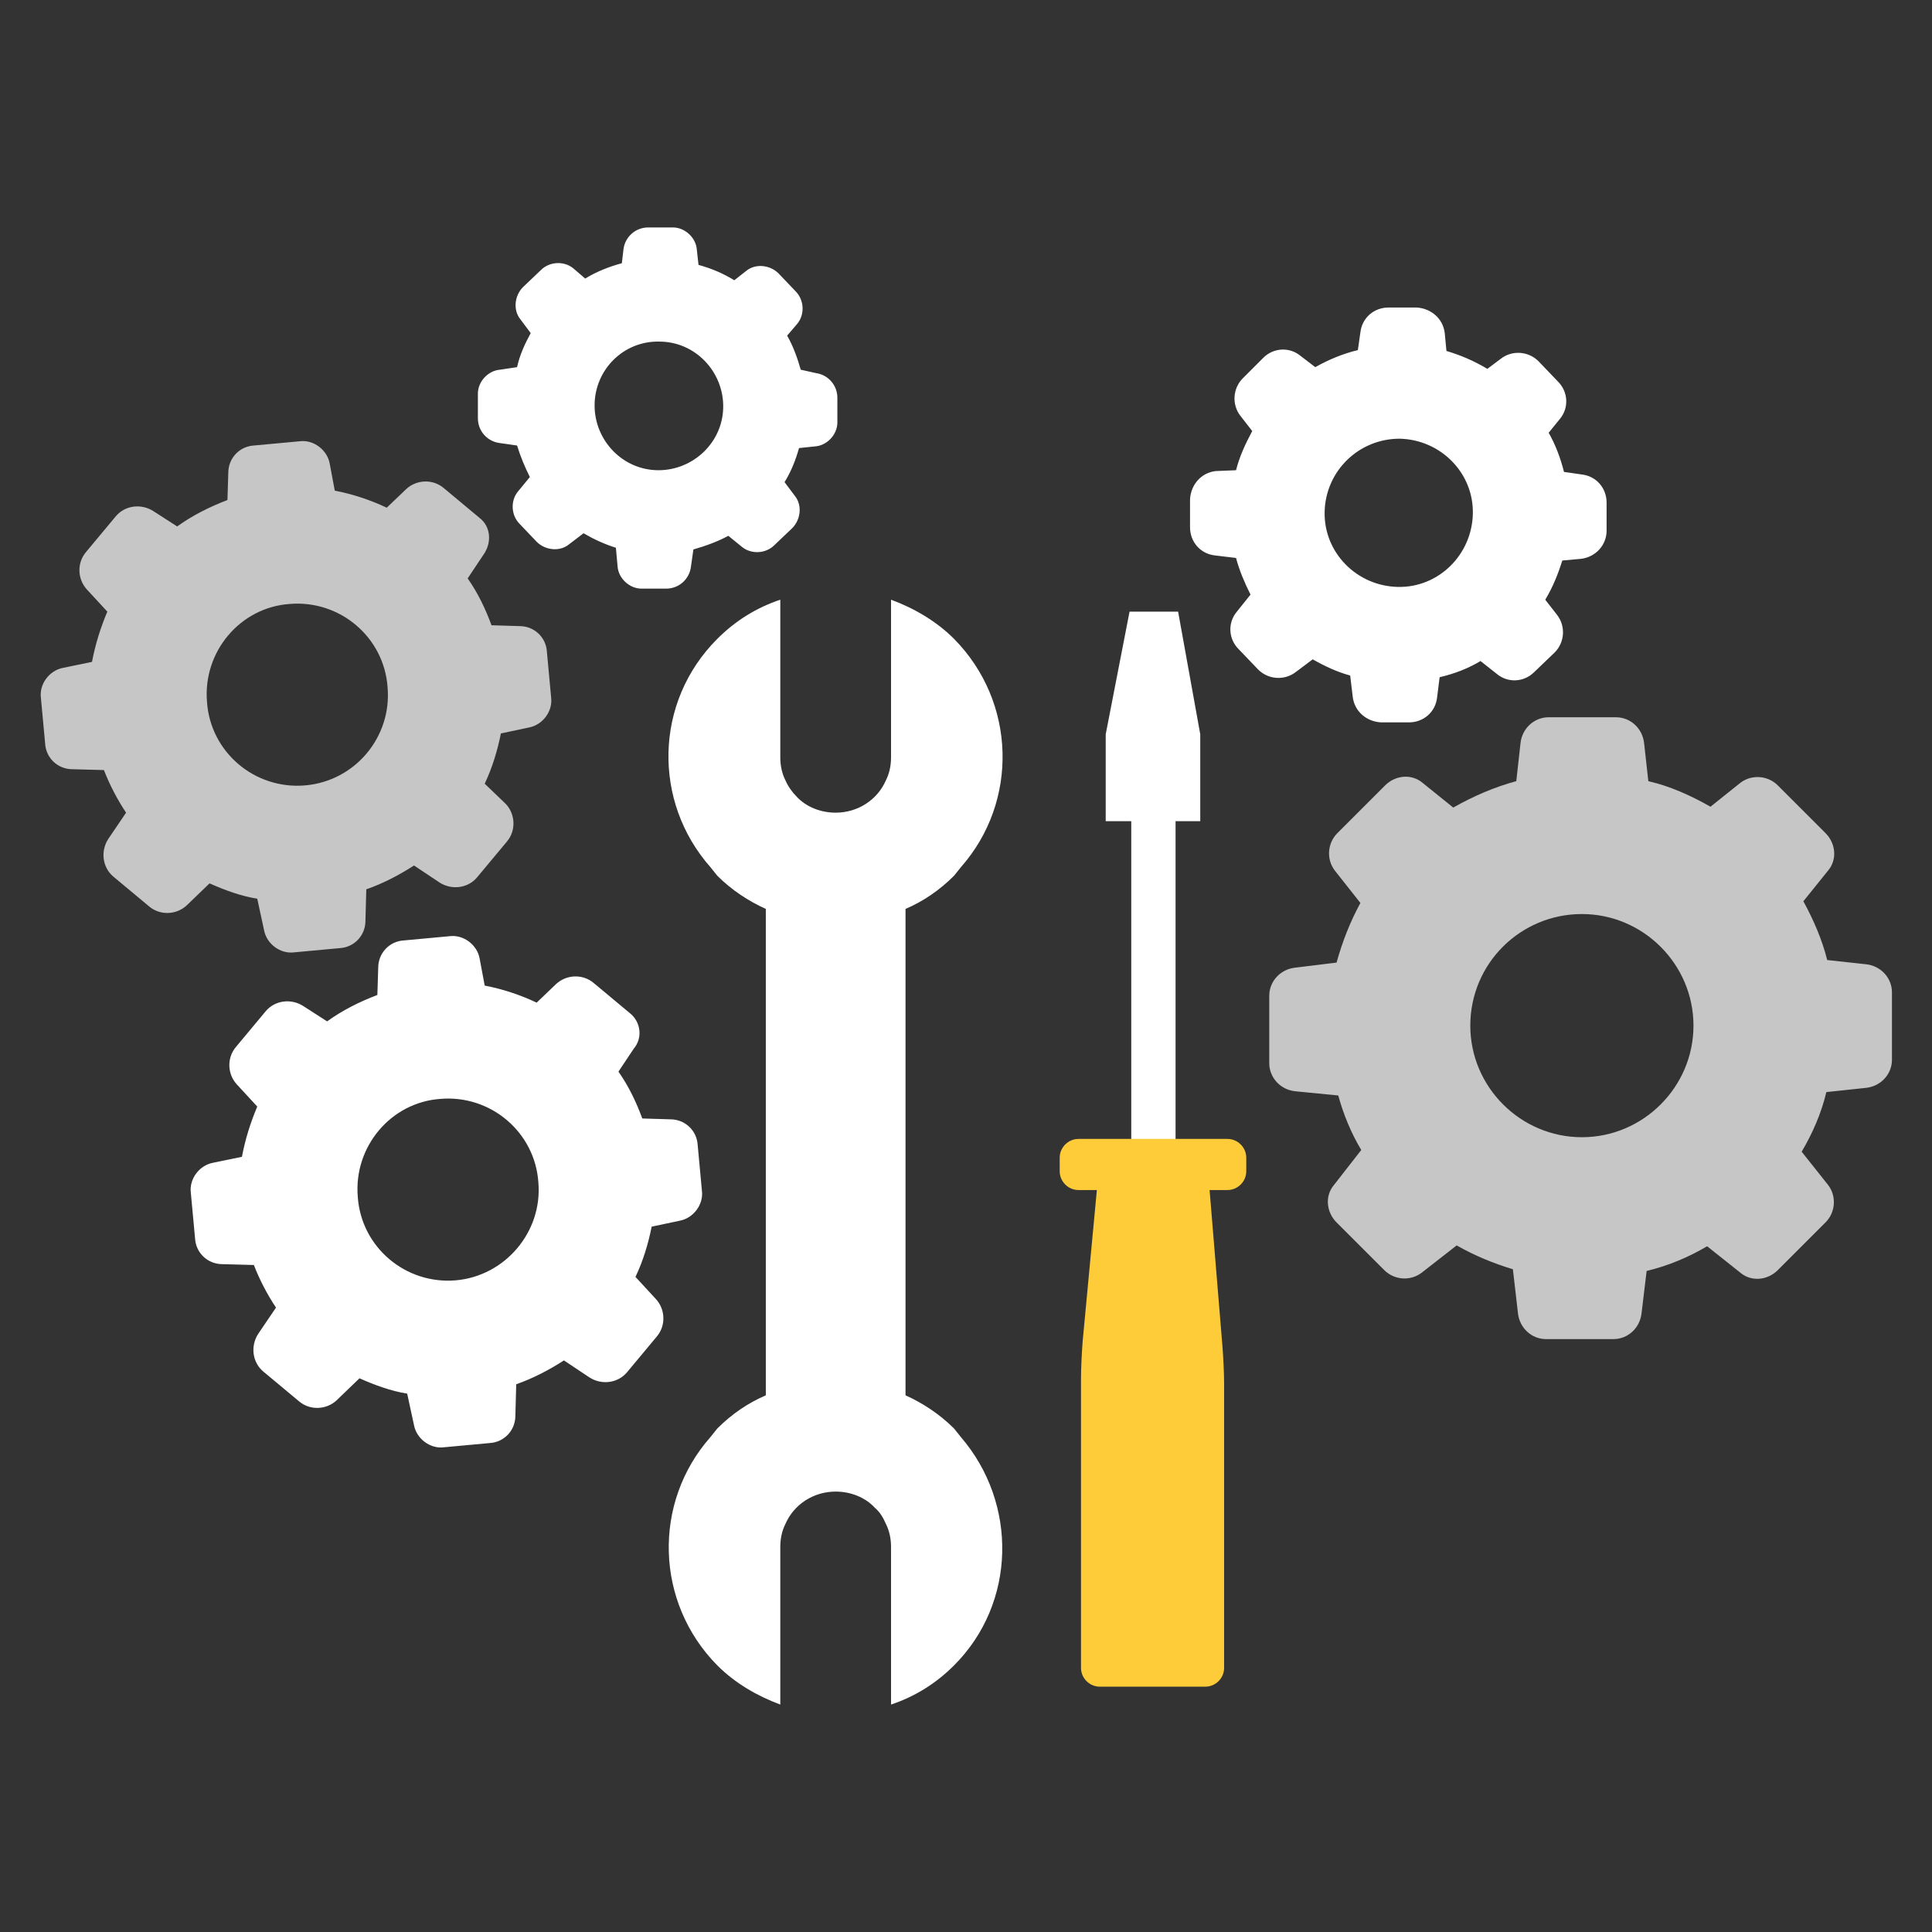 <?xml version="1.0" encoding="utf-8"?>
<!-- Generator: Adobe Illustrator 19.1.0, SVG Export Plug-In . SVG Version: 6.00 Build 0)  -->
<svg version="1.1" id="Layer_1" xmlns="http://www.w3.org/2000/svg" xmlns:xlink="http://www.w3.org/1999/xlink" x="0px" y="0px"
	 viewBox="0 0 226.8 226.8" enable-background="new 0 0 226.8 226.8" xml:space="preserve">
<rect x="0" y="0" width="226.8" height="226.8" fill="#333333" stroke="none"/>
<g>
	<path fill="#FFFFFF" d="M112.8,168.7l-0.8-1c-1.7-1.7-3.7-3-5.7-3.9l0-57.1c2.1-0.9,4-2.2,5.7-3.9l0.8-1c6.8-7.7,6.5-19.4-0.8-26.8
		c-2.1-2.1-4.7-3.6-7.4-4.6v18.5c0,1-0.2,1.9-0.6,2.7c-1,2.3-3.3,3.8-5.9,3.8c-1.8,0-3.5-0.7-4.6-1.9c-0.5-0.5-1-1.2-1.3-1.9
		c-0.4-0.8-0.6-1.7-0.6-2.7l0-18.5c-2.7,0.9-5.2,2.4-7.4,4.6c-7.4,7.4-7.6,19.1-0.8,26.8l0.8,1c1.7,1.7,3.7,3,5.7,3.9v57.1
		c-2.1,0.9-4,2.2-5.7,3.9l-0.8,1c-6.8,7.7-6.5,19.4,0.8,26.8c2.1,2.1,4.7,3.6,7.4,4.6l0-18.5c0-1,0.2-1.9,0.6-2.7
		c1-2.3,3.3-3.8,5.9-3.8c1.8,0,3.5,0.7,4.6,1.9c0.6,0.5,1,1.2,1.3,1.9c0.4,0.8,0.6,1.7,0.6,2.7l0,18.5c2.7-0.9,5.2-2.4,7.4-4.6
		C119.3,188.2,119.5,176.5,112.8,168.7z"/>
</g>
<path fill="#C6C6C6" d="M157.1,128.6c0.6,2.2,1.5,4.4,2.7,6.4l-3.2,4.1c-1.1,1.3-0.9,3.2,0.3,4.4l5.6,5.6c1.2,1.2,3.1,1.3,4.4,0.3
	l4.1-3.2c2.1,1.2,4.3,2.1,6.6,2.8l0.6,5.2c0.2,1.7,1.6,3,3.3,3h7.9c1.7,0,3.1-1.3,3.3-3l0.6-5c2.5-0.6,4.9-1.6,7.1-2.9l3.9,3.1
	c1.3,1.1,3.2,0.9,4.4-0.3l5.6-5.6c1.2-1.2,1.3-3.1,0.3-4.4l-3.1-3.9c1.3-2.2,2.3-4.5,2.9-7l4.7-0.5c1.7-0.2,3-1.6,3-3.3v-7.9
	c0-1.7-1.3-3.1-3-3.3l-4.6-0.5c-0.6-2.4-1.6-4.7-2.8-6.9l2.9-3.6c1.1-1.3,0.9-3.2-0.3-4.4l-5.6-5.6c-1.2-1.2-3.1-1.3-4.4-0.3
	l-3.5,2.8c-2.3-1.3-4.7-2.4-7.3-3l-0.5-4.5c-0.2-1.7-1.6-3-3.3-3h-7.9c-1.7,0-3.1,1.3-3.3,3l-0.5,4.5c-2.6,0.7-5.1,1.8-7.4,3.1
	l-3.6-2.9c-1.3-1.1-3.2-0.9-4.4,0.3l-5.6,5.6c-1.2,1.2-1.3,3.1-0.3,4.4l3,3.8c-1.2,2.2-2.1,4.5-2.8,7l-4.9,0.6c-1.7,0.2-3,1.6-3,3.3
	v7.9c0,1.7,1.3,3.1,3,3.3L157.1,128.6z M185.7,107.3c7.2,0,13.1,5.9,13.1,13.1c0,7.2-5.9,13.1-13.1,13.1c-7.2,0-13.1-5.9-13.1-13.1
	C172.6,113.1,178.5,107.3,185.7,107.3z"/>
<path fill="#FFFFFF" d="M73.9,118.9l-4.2-3.5c-1.3-1.1-3.2-1-4.4,0.1l-2.3,2.2c-1.9-0.9-4-1.6-6.1-2l-0.6-3.2
	c-0.3-1.6-1.9-2.8-3.5-2.6l-5.4,0.5c-1.7,0.1-3,1.5-3,3.2l-0.1,3.2c-2.1,0.8-4.1,1.8-5.9,3.1l-2.8-1.8c-1.4-0.9-3.3-0.7-4.4,0.6
	l-3.5,4.2c-1.1,1.3-1,3.2,0.1,4.4l2.4,2.6c-0.8,1.9-1.4,3.8-1.8,5.9l-3.4,0.7c-1.6,0.3-2.8,1.9-2.6,3.5l0.5,5.4c0.1,1.7,1.5,3,3.2,3
	l3.7,0.1c0.7,1.8,1.6,3.5,2.6,5l-2.1,3.1c-0.9,1.4-0.7,3.3,0.6,4.4l4.2,3.5c1.3,1.1,3.2,1,4.4-0.1l2.7-2.6c1.8,0.8,3.7,1.5,5.6,1.8
	l0.8,3.7c0.3,1.6,1.9,2.8,3.5,2.6l5.4-0.5c1.7-0.1,3-1.5,3-3.2l0.1-3.7c2-0.7,3.9-1.7,5.6-2.8l3,2c1.4,0.9,3.3,0.7,4.4-0.6l3.5-4.2
	c1.1-1.3,1-3.2-0.1-4.4l-2.4-2.6c0.9-1.9,1.5-3.9,1.9-5.9l3.3-0.7c1.6-0.3,2.8-1.9,2.6-3.5l-0.5-5.4c-0.1-1.7-1.5-3-3.2-3l-3.3-0.1
	c-0.7-1.9-1.6-3.8-2.8-5.5l1.8-2.7C75.5,121.8,75.2,119.9,73.9,118.9z M53.5,150.3c-5.9,0.5-11.1-3.9-11.5-9.8
	c-0.5-5.9,3.9-11.1,9.7-11.5c5.9-0.5,11.1,3.9,11.5,9.8C63.7,144.6,59.3,149.8,53.5,150.3z"/>
<path fill="#C6C6C6" d="M56.3,60.8l-4.2-3.5c-1.3-1.1-3.2-1-4.4,0.1l-2.3,2.2c-1.9-0.9-4-1.6-6.1-2l-0.6-3.2
	c-0.3-1.6-1.9-2.8-3.5-2.6l-5.4,0.5c-1.7,0.1-3,1.5-3,3.2l-0.1,3.2c-2.1,0.8-4.1,1.8-5.9,3.1l-2.8-1.8c-1.4-0.9-3.3-0.7-4.4,0.6
	l-3.5,4.2c-1.1,1.3-1,3.2,0.1,4.4l2.4,2.6c-0.8,1.9-1.4,3.8-1.8,5.9l-3.4,0.7c-1.6,0.3-2.8,1.9-2.6,3.5l0.5,5.4c0.1,1.7,1.5,3,3.2,3
	l3.7,0.1c0.7,1.8,1.6,3.5,2.6,5l-2.1,3.1c-0.9,1.4-0.7,3.3,0.6,4.4l4.2,3.5c1.3,1.1,3.2,1,4.4-0.1l2.7-2.6c1.8,0.8,3.7,1.5,5.6,1.8
	l0.8,3.7c0.3,1.6,1.9,2.8,3.5,2.6l5.4-0.5c1.7-0.1,3-1.5,3-3.2l0.1-3.7c2-0.7,3.9-1.7,5.6-2.8l3,2c1.4,0.9,3.3,0.7,4.4-0.6l3.5-4.2
	c1.1-1.3,1-3.2-0.1-4.4L56.9,92c0.9-1.9,1.5-3.9,1.9-5.9l3.3-0.7c1.6-0.3,2.8-1.9,2.6-3.5l-0.5-5.4c-0.1-1.7-1.5-3-3.2-3l-3.3-0.1
	c-0.7-1.9-1.6-3.8-2.8-5.5l1.8-2.7C57.8,63.7,57.6,61.8,56.3,60.8z M35.8,92.2c-5.9,0.5-11.1-3.9-11.5-9.8
	c-0.5-5.9,3.9-11.1,9.7-11.5c5.9-0.5,11.1,3.9,11.5,9.8C46,86.5,41.7,91.7,35.8,92.2z"/>
<path fill="#FFFFFF" d="M142.7,55.3c-1.7,0.2-2.9,1.6-3,3.3l0,3.3c0,1.7,1.2,3.1,2.9,3.3l2.5,0.3c0.4,1.5,1,2.9,1.7,4.3l-1.6,2
	c-1.1,1.3-1,3.2,0.2,4.4l2.3,2.4c1.2,1.2,3.1,1.3,4.4,0.3l2-1.5c1.4,0.8,2.9,1.5,4.4,1.9l0.3,2.5c0.2,1.7,1.6,2.9,3.3,3l3.3,0
	c1.7,0,3.1-1.2,3.3-2.9l0.3-2.4c1.7-0.4,3.3-1,4.8-1.9l1.9,1.5c1.3,1.1,3.2,1,4.4-0.2l2.4-2.3c1.2-1.2,1.3-3.1,0.3-4.4l-1.4-1.8
	c0.9-1.5,1.5-3,2-4.6l2.2-0.2c1.7-0.2,3-1.6,3-3.3l0-3.3c0-1.7-1.2-3.1-2.9-3.3l-2.1-0.3c-0.4-1.6-1-3.2-1.8-4.6l1.3-1.6
	c1.1-1.3,1-3.2-0.2-4.4l-2.3-2.4c-1.2-1.2-3.1-1.3-4.4-0.3l-1.6,1.2c-1.5-0.9-3.1-1.6-4.8-2.1l-0.2-2.1c-0.2-1.7-1.6-2.9-3.3-3
	l-3.3,0c-1.7,0-3.1,1.2-3.3,2.9l-0.3,2.1c-1.7,0.4-3.4,1.1-5,2l-1.7-1.3c-1.3-1.1-3.2-1-4.4,0.2l-2.4,2.4c-1.2,1.2-1.3,3.1-0.3,4.4
	l1.4,1.8c-0.8,1.5-1.5,3-1.9,4.6L142.7,55.3z M164.3,51.5c4.8,0.1,8.7,4,8.6,8.8c-0.1,4.8-4,8.7-8.8,8.6c-4.8-0.1-8.7-4-8.6-8.8
	C155.6,55.3,159.5,51.5,164.3,51.5z"/>
<path fill="#FFFFFF" d="M58.7,43.4c-1.4,0.1-2.6,1.4-2.6,2.8l0,2.9c0,1.5,1.1,2.7,2.5,2.9l2.1,0.3c0.4,1.3,0.9,2.5,1.5,3.7l-1.4,1.7
	c-0.9,1.1-0.8,2.8,0.2,3.8l2,2.1c1,1,2.7,1.2,3.8,0.3l1.7-1.3c1.2,0.7,2.5,1.3,3.8,1.7l0.2,2.2c0.1,1.4,1.4,2.6,2.8,2.6l2.9,0
	c1.5,0,2.7-1.1,2.9-2.5l0.3-2.1c1.4-0.4,2.8-0.9,4.1-1.6l1.6,1.3c1.1,0.9,2.8,0.8,3.8-0.2l2.1-2c1-1,1.2-2.7,0.3-3.8l-1.2-1.6
	c0.8-1.3,1.3-2.6,1.7-4l1.9-0.2c1.4-0.1,2.6-1.4,2.6-2.8l0-2.9c0-1.5-1.1-2.7-2.5-2.9L94,43.4c-0.4-1.4-0.9-2.8-1.6-4l1.2-1.4
	c0.9-1.1,0.8-2.8-0.2-3.8l-2-2.1c-1-1-2.7-1.2-3.8-0.3l-1.4,1.1c-1.3-0.8-2.7-1.4-4.2-1.8l-0.2-1.8c-0.1-1.4-1.4-2.6-2.8-2.6l-2.9,0
	c-1.5,0-2.7,1.1-2.9,2.5L73,30.9c-1.5,0.4-3,1-4.3,1.8l-1.4-1.2c-1.1-0.9-2.8-0.8-3.8,0.2l-2.1,2c-1,1-1.2,2.7-0.3,3.8l1.2,1.6
	c-0.7,1.3-1.3,2.6-1.6,4L58.7,43.4z M77.4,40.1c4.2,0,7.5,3.5,7.5,7.6c0,4.2-3.5,7.5-7.6,7.5c-4.2,0-7.5-3.5-7.5-7.6
	C69.8,43.4,73.2,40,77.4,40.1z"/>
<g>
	<rect x="132.8" y="95.3" fill="#FFFFFF" width="5.2" height="52"/>
	<polygon fill="#FFFFFF" points="140.9,86.2 138.3,71.8 132.6,71.8 129.8,86.2 129.8,86.2 129.8,96.4 140.9,96.4 140.9,86.2 	"/>
	<path fill="#FECC38" d="M143.7,195.8c0,1.2-1,2.2-2.2,2.2h-12.4c-1.2,0-2.2-1-2.2-2.2v-34c0-1.2,0.1-3.2,0.2-4.4l2-21.3
		c0.1-1.2,1.2-2.2,2.4-2.2h7.8c1.2,0,2.3,1,2.4,2.2l1.8,21.9c0.1,1.2,0.2,3.2,0.2,4.4V195.8z"/>
	<path fill="#FECC38" d="M146.3,137.5c0,1.2-1,2.2-2.2,2.2h-17.5c-1.2,0-2.2-1-2.2-2.2v-1.6c0-1.2,1-2.2,2.2-2.2h17.5
		c1.2,0,2.2,1,2.2,2.2V137.5z"/>
</g>
</svg>
